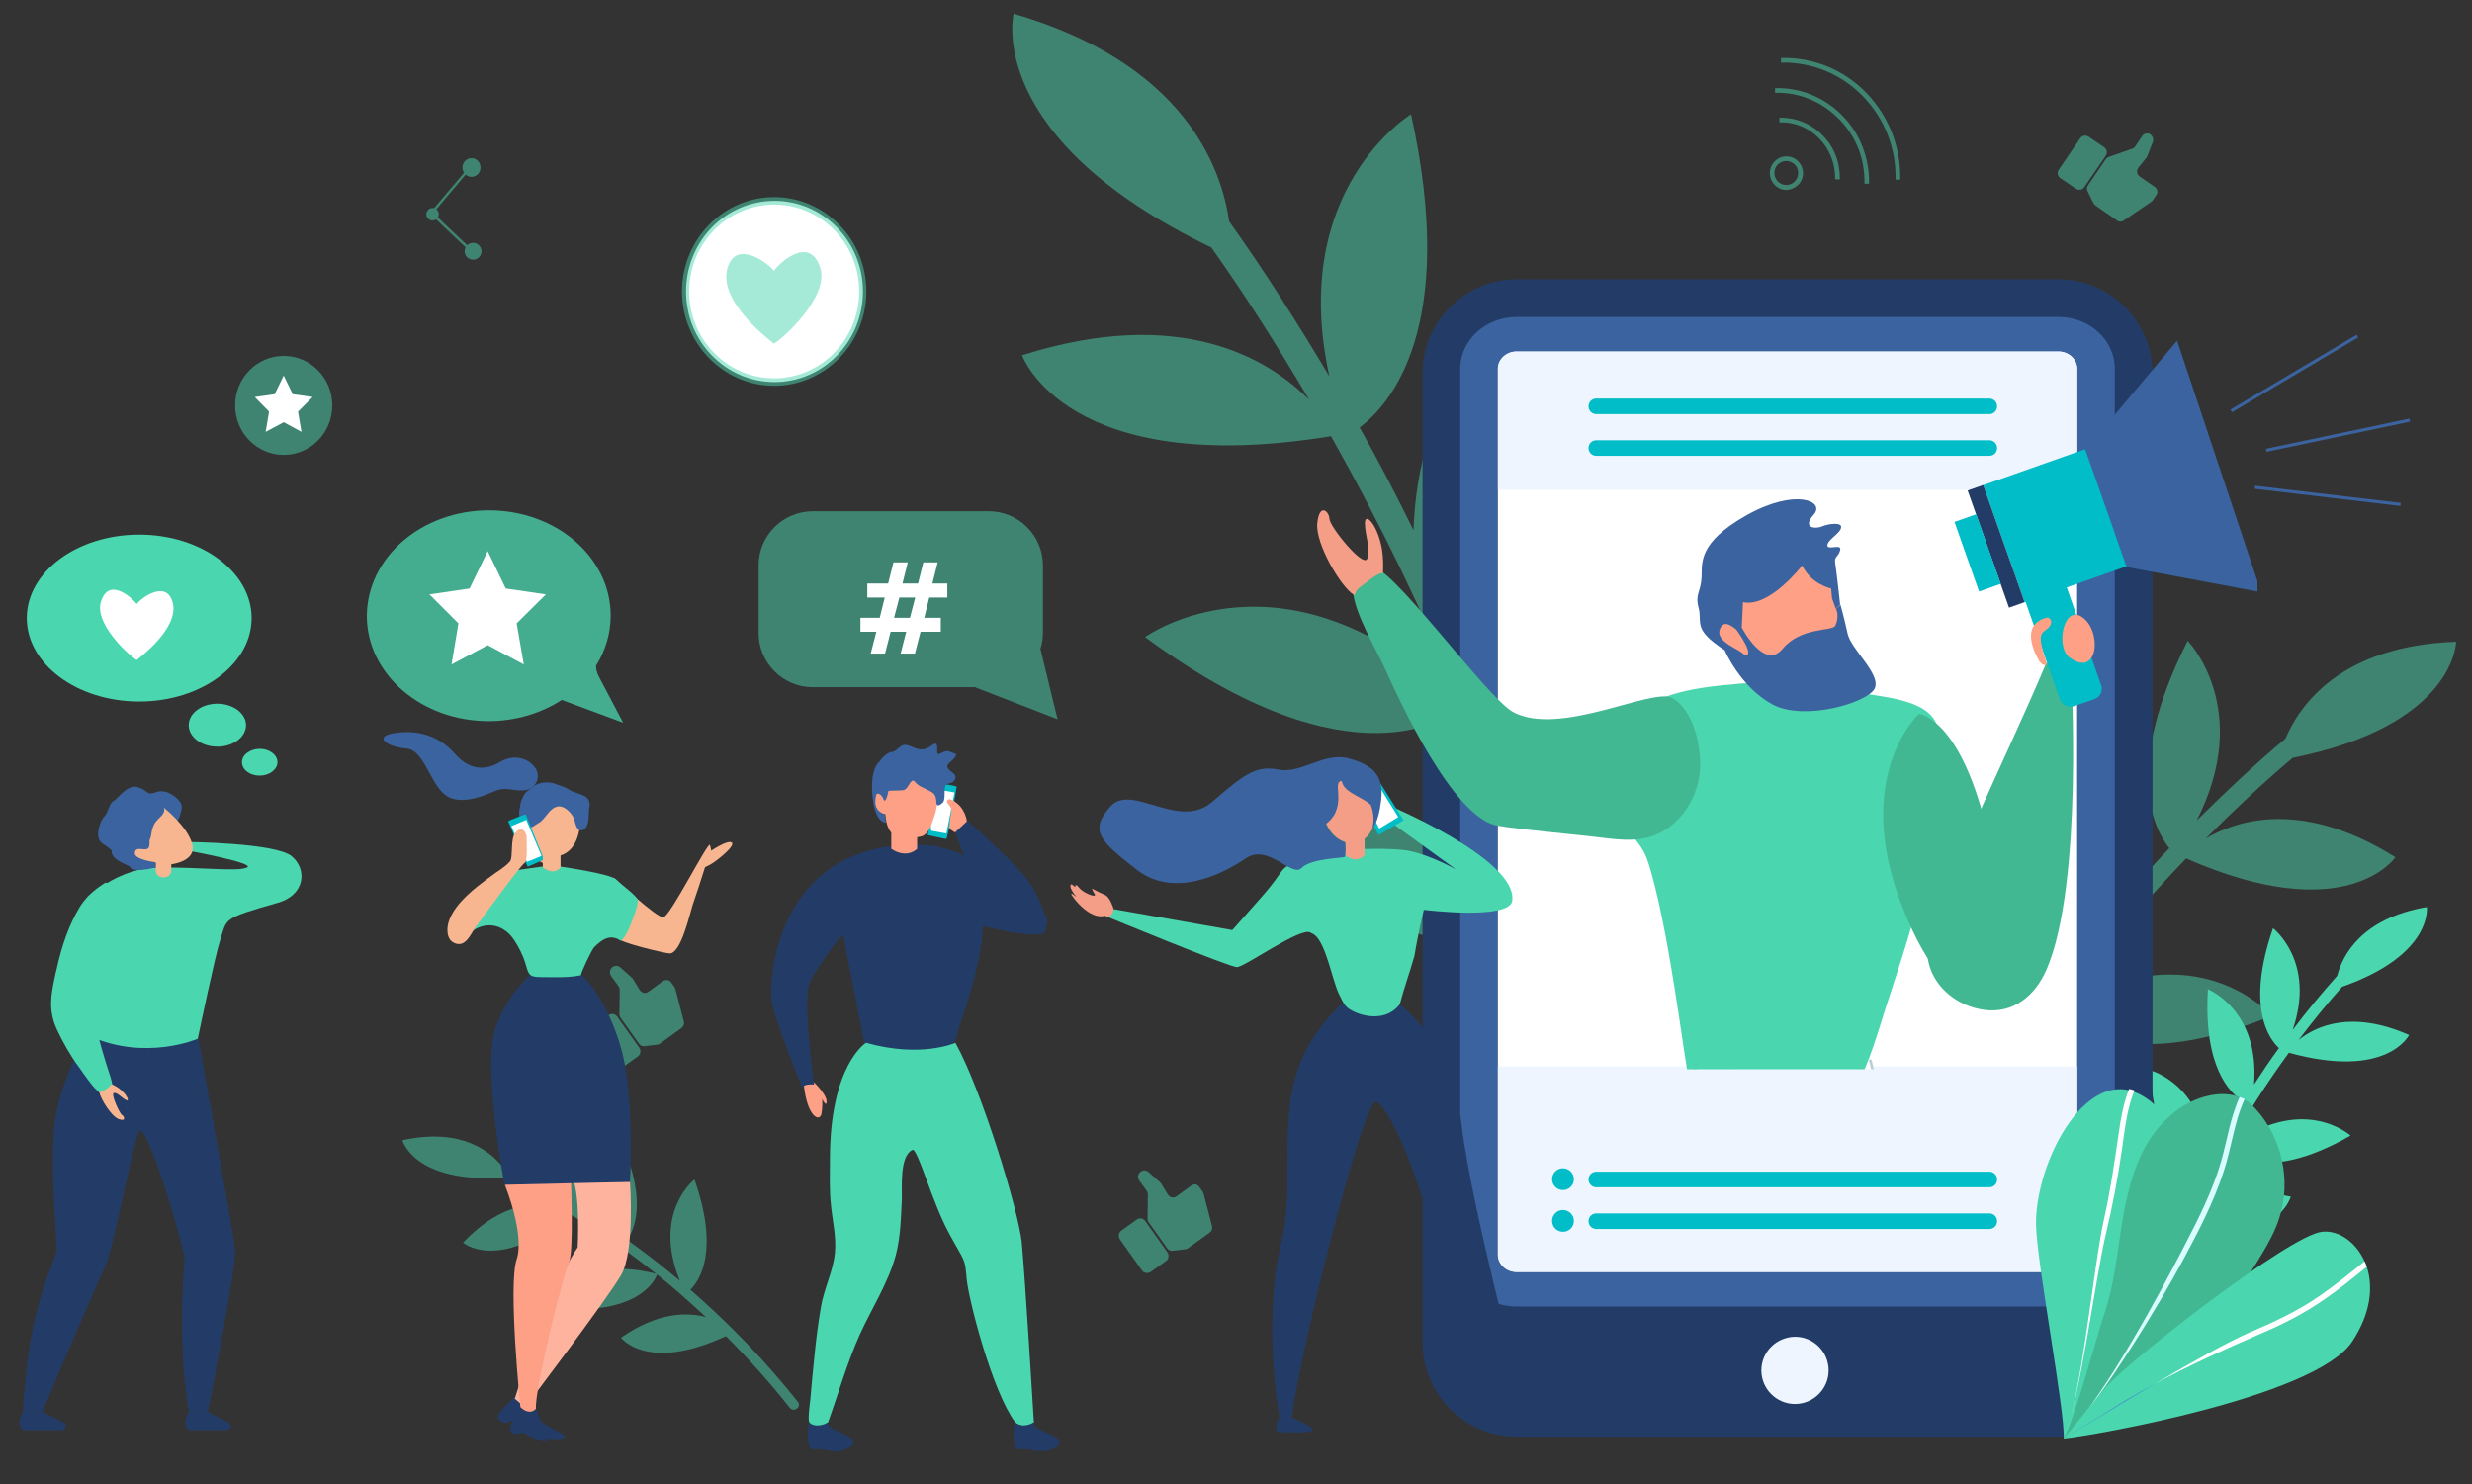 <?xml version="1.0" encoding="UTF-8"?> <!-- Generator: Adobe Illustrator 23.1.0, SVG Export Plug-In . SVG Version: 6.00 Build 0) --> <svg xmlns="http://www.w3.org/2000/svg" xmlns:xlink="http://www.w3.org/1999/xlink" id="Ñëîé_4" x="0px" y="0px" viewBox="0 0 793.8 476.7" style="enable-background:new 0 0 793.8 476.7;" xml:space="preserve"><rect x="0" y="0" width="793.8" height="476.7" fill="#333333" stroke="none"/> <style type="text/css"> .st0{opacity:0.5;fill:#4AD6AE;} .st1{fill:#FFFFFF;} .st2{opacity:0.5;} .st3{fill:#4AD6AE;} .st4{fill:#233C67;} .st5{fill:#3B639F;} .st6{clip-path:url(#SVGID_2_);fill:#EEF5FF;} .st7{fill:#EEF5FF;} .st8{fill:#00BDC7;} .st9{fill-rule:evenodd;clip-rule:evenodd;fill:#00BDC7;} .st10{clip-path:url(#SVGID_4_);} .st11{fill:#222B54;} .st12{fill:#BACEDB;} .st13{fill:#FEA086;} .st14{fill:#41B792;} .st15{fill:#F49E87;} .st16{fill:#D9FDFF;} .st17{fill:#407BDB;} .st18{fill:#FEB39E;} .st19{fill:#F7B690;} .st20{opacity:0.75;} </style> <g> <g> <ellipse class="st0" cx="91.1" cy="130.2" rx="15.6" ry="15.9"></ellipse> <polygon class="st1" points="91.1,120.6 94,126.6 100.4,127.5 95.7,132.2 96.8,138.7 91.1,135.6 85.3,138.7 86.4,132.2 81.8,127.5 88.2,126.6 "></polygon> </g> <g> <g class="st2"> <g> <path class="st3" d="M394.7,71.1c11.4,16,22,32.7,32.2,49.8c-13.3-60.2,26.2-84.2,26.2-84.2c15.2,68.8-6.9,93.4-16.5,100.6 c6.1,10.8,11.8,21.8,17.3,33c2.3-63.6,47.8-76.3,47.8-76.3c-3.6,65.7-27.9,85.6-40.3,91.6c8.7,18.5,16.6,37.4,23.8,56.5 c8.3-67.2,57.3-74.5,57.3-74.5c-12,68.3-40.8,83.3-52.9,86.6c16.2,45.1,28.2,91.6,35.7,138.5c0.9,5.9-8.3,7.2-9.2,1.2 c-4.6-28.9-11-57.8-19.1-86.3c-79.8-6-85-46-85-46c40.7-3.9,64.2,8.7,77.5,21.8c-6-19-12.6-37.8-20.1-56.3 c-3.4,2.9-34.9,26.8-101.7-22.5c0,0,45.1-32.6,101.4,21.5c-12.1-29.6-26.1-58.4-41.7-86c-85.1,13.9-99.2-26-99.2-26 c51.1-16.2,79.3,1.3,92.2,14.3c-9.9-16.8-20.2-33.1-31.4-48.9c-73.4-35.4-63.5-75.1-63.5-75.1C380.1,20.3,392.2,53.6,394.7,71.1 z"></path> </g> </g> <g class="st2"> <g> <path class="st3" d="M733.9,237.2c-9.9,8.3-19.3,17.2-28.5,26.3c18.3-36-2.9-57.7-2.9-57.7c-20.8,41.2-10.9,60.4-5.9,66.6 c-5.6,5.9-11,11.9-16.3,18.1c8.9-40.8-17.9-56.2-17.9-56.2c-8.4,42.2,3.7,58.9,10.6,64.7c-8.5,10.3-16.6,21-24.3,32 c5.7-44-24.2-56.6-24.2-56.6c-3.5,45.3,12.3,59.5,19.4,63.6c-17.6,26-32.9,53.5-45.2,82c-1.6,3.6,4.1,5.9,5.6,2.3 c7.6-17.6,16.4-34.9,26.2-51.7c51.6,9.2,61.5-15.3,61.5-15.3c-25.2-9.1-42.2-4.9-52.7,1.2c6.9-11.1,14.1-22,21.9-32.5 c1.7,2.4,17.8,22.7,68.2,2.3c0,0-23.3-28-67.9-2.8c12.5-16.8,26.1-32.8,40.5-47.8c51.7,22.7,67.2-0.4,67.2-0.4 c-29.8-18.6-50.5-12.1-60.9-6c9-9,18.2-17.7,27.9-25.9c52.3-10.5,52.5-37.3,52.5-37.3C751.5,207.4,738.4,226.6,733.9,237.2z"></path> </g> </g> <g class="st2"> <g> <g> <path class="st3" d="M610.2,57.7l-1.5,0c0.2-10.1-3.5-19.6-10.5-26.8c-7-7.2-16.4-11-26.3-10.8l0-1.5 c10.4-0.2,20.1,3.7,27.4,11.2C606.5,37.3,610.4,47.2,610.2,57.7z"></path> </g> <g> <path class="st3" d="M600.2,59l-1.5,0c0.2-7.9-2.7-15.3-8.2-20.8c-5.5-5.6-12.8-8.6-20.5-8.4l0-1.5c8.1-0.2,15.8,2.9,21.6,8.8 C597.3,42.9,600.3,50.7,600.2,59z"></path> </g> <g> <path class="st3" d="M590.8,57.6l-1.5,0c0.1-4.9-1.7-9.6-5.1-13.1c-3.4-3.5-8-5.4-12.8-5.2l0-1.5c5.3-0.1,10.2,1.9,13.9,5.7 C589,47.2,590.9,52.2,590.8,57.6z"></path> </g> <g> <path class="st3" d="M573.6,61c-1.4,0-2.7-0.5-3.7-1.6c-2.1-2.1-2.1-5.5,0-7.6c2.1-2.1,5.4-2.1,7.5,0c2.1,2.1,2.1,5.5,0,7.6 l0,0C576.3,60.4,574.9,61,573.6,61z M573.6,51.7c-1,0-1.9,0.4-2.7,1.1c-1.5,1.5-1.5,4,0,5.5c1.5,1.5,3.9,1.5,5.4,0l0,0 c1.5-1.5,1.5-4,0-5.5C575.5,52.1,574.6,51.7,573.6,51.7z"></path> </g> </g> </g> <g> <g> <path class="st1" d="M277.1,93.6c0,16.1-12.7,29.1-28.4,29.1c-15.7,0-28.4-13-28.4-29.1c0-16.1,12.7-29.1,28.4-29.1 C264.3,64.5,277.1,77.5,277.1,93.6z"></path> <path class="st0" d="M248.6,123.9c-16.3,0-29.6-13.6-29.6-30.3c0-16.7,13.3-30.3,29.6-30.3c16.3,0,29.6,13.6,29.6,30.3 C278.2,110.3,264.9,123.9,248.6,123.9z M248.6,65.7c-15,0-27.3,12.5-27.3,27.9c0,15.4,12.2,27.9,27.3,27.9 c15,0,27.3-12.5,27.3-27.9C275.9,78.2,263.7,65.7,248.6,65.7z"></path> </g> <path class="st0" d="M263.4,86.1c-3.4-11.1-13.8-1-14.9,0.9c-1.1-1.9-12.1-10.6-14.9-0.9c-3.2,11.1,14.7,23.9,14.8,24.2v0.1 c0,0,0.1,0,0.1-0.1c0.1,0,0.1,0.1,0.1,0.1v-0.1C251.1,109,266.3,95.4,263.4,86.1z"></path> </g> <g class="st2"> <g> <g> <ellipse class="st3" cx="151.4" cy="53.8" rx="2.9" ry="3"></ellipse> </g> <g> <path class="st3" d="M140.9,68.8c0-1.1-0.9-2-2-2c-1.1,0-2,0.9-2,2s0.9,2,2,2C140,70.8,140.9,69.9,140.9,68.8z"></path> </g> <g> <path class="st3" d="M154.6,80.7c0-1.5-1.2-2.7-2.7-2.7c-1.5,0-2.7,1.2-2.7,2.7c0,1.5,1.2,2.7,2.7,2.7 C153.4,83.4,154.6,82.2,154.6,80.7z"></path> </g> <g> <path class="st3" d="M152,81.6c-0.1,0-0.4-0.1-13.7-12.8l-0.3-0.3l12.6-14.9l0.6,0.5l-12.1,14.3c5.1,4.9,12.7,12.1,13.2,12.4 c0,0,0,0-0.1,0L152,81.6z"></path> </g> </g> </g> <g class="st2"> <g> <path class="st3" d="M161.5,374.9c6.2,2.9,12.3,6.2,18.3,9.6c-14.3-16-6.4-30.1-6.4-30.1c16.4,18.3,13.9,29.6,12.2,33.4 c3.7,2.3,7.3,4.6,10.9,7.1c-10.2-19.8,1.5-31.4,1.5-31.4c10.1,20.6,6.1,30.8,3.4,34.7c5.8,4.1,11.4,8.5,16.9,13.1 c-8.9-21.9,4.7-32.5,4.7-32.5c8,22.8,1.8,32.3-1.3,35.4c12.6,11,24.2,23,34.5,36c1.3,1.6-1.3,3.6-2.6,1.9 c-6.3-8-13.2-15.7-20.5-23c-25.3,11.8-33.7,0.5-33.7,0.5c11.7-8.1,21-8.3,27.3-6.6c-5.1-4.7-10.3-9.4-15.7-13.7 c-0.5,1.5-6,14.1-34.8,10.5c0,0,8.2-17.6,34.5-10.7c-8.7-7-17.9-13.3-27.4-19c-23.5,18.8-34.6,9-34.6,9 c12.8-13.6,24.3-13.1,30.5-11.4c-5.9-3.4-11.8-6.6-17.9-9.5c-28.4,1.8-32.1-12-32.1-12C148.4,362,157.7,370,161.5,374.9z"></path> </g> </g> <g> <g> <path class="st3" d="M750.5,313.4c-5,5.6-9.8,11.4-14.3,17.4c7.6-22.1-6.3-32.7-6.3-32.7c-8.7,25.2-1.4,35.4,1.9,38.5 c-2.8,3.8-5.4,7.7-8,11.7c1.9-24-14.8-30.6-14.8-30.6c-1.5,24.8,6.9,33.3,11.3,36c-4.1,6.6-7.9,13.4-11.4,20.3 c-0.2-25.6-18.5-30.3-18.5-30.3c1.6,26.1,11.8,33,16.3,34.7c-8.1,16.3-14.6,33.3-19.5,50.6c-0.6,2.2,2.8,3,3.4,0.8 c3-10.7,6.7-21.3,10.9-31.7c30.4,1,34.1-13.8,34.1-13.8c-15.2-3.1-24.7,0.6-30.3,5c3.1-6.9,6.4-13.7,10-20.3 c1.2,1.2,12,11.5,39.5-4.3c0,0-15.6-14.1-39.3,4c5.8-10.6,12.4-20.9,19.5-30.6c31.6,8.7,38.6-5.7,38.6-5.7 c-18.6-8.2-30-2.8-35.5,1.6c4.5-5.9,9.1-11.6,14-17.1c29.3-10.3,27.2-25.6,27.2-25.6C758.2,294.9,752.2,306.9,750.5,313.4z"></path> </g> </g> <path class="st0" d="M365,391.7l-4.9,3.5c-0.9,0.6-1.1,1.9-0.5,2.8l7.1,10c0.6,0.9,1.9,1.1,2.8,0.5l4.9-3.5 c0.9-0.6,1.1-1.9,0.5-2.8l-7.1-10C367.1,391.2,365.9,391,365,391.7z M382.5,380.8l-4.7,3.4c-0.9,0.7-2.2,0.4-2.8-0.6l-2.1-3.4 c-0.1-0.2-0.2-0.3-0.4-0.5l-3.7-3.3c-0.7-0.6-1.7-0.7-2.5-0.1l0,0c-0.9,0.6-1.1,1.9-0.5,2.8l2.4,3.3c0.2,0.3,0.4,0.8,0.4,1.2 l-0.1,7.8c0,0.4,0.1,0.8,0.4,1.2l5.9,8.3c0.4,0.6,1.1,0.9,1.8,0.8l4.1-0.5c0.3,0,0.7-0.2,0.9-0.4l6.8-4.9c0.7-0.5,1-1.3,0.8-2.1 l-2.7-10.4c-0.1-0.2-0.2-0.5-0.3-0.7l-1.1-1.5C384.6,380.3,383.3,380.1,382.5,380.8z"></path> <path class="st0" d="M675.7,47.3l-5-3.4c-0.9-0.6-2.1-0.4-2.7,0.5l-6.9,10.1c-0.6,0.9-0.4,2.1,0.5,2.7l5,3.4 c0.9,0.6,2.1,0.4,2.7-0.5l6.9-10.1C676.8,49.2,676.6,48,675.7,47.3z M691.9,60l-4.8-3.3c-1-0.7-1.1-2-0.4-2.9l2.5-3.1 c0.1-0.2,0.2-0.3,0.3-0.5l1.8-4.6c0.3-0.9,0-1.8-0.7-2.4l0,0c-0.9-0.6-2.1-0.4-2.7,0.5l-2.3,3.4c-0.2,0.3-0.6,0.6-1,0.7l-7.4,2.6 c-0.4,0.1-0.7,0.4-1,0.7l-5.7,8.4c-0.4,0.6-0.5,1.3-0.1,2l1.8,3.7c0.2,0.3,0.4,0.6,0.7,0.8l6.9,4.8c0.7,0.5,1.6,0.5,2.2,0l8.8-6 c0.2-0.1,0.4-0.3,0.5-0.5l1-1.5C693.1,61.9,692.8,60.6,691.9,60z"></path> <path class="st0" d="M195.4,326l-4.9,3.5c-0.9,0.6-1.1,1.9-0.5,2.8l7.1,10c0.6,0.9,1.9,1.1,2.8,0.5l4.9-3.5 c0.9-0.6,1.1-1.9,0.5-2.8l-7.1-10C197.6,325.6,196.3,325.4,195.4,326z M212.9,315.1l-4.7,3.4c-0.9,0.7-2.2,0.4-2.8-0.6l-2.1-3.4 c-0.1-0.2-0.2-0.3-0.4-0.5l-3.7-3.3c-0.7-0.6-1.7-0.7-2.5-0.1l0,0c-0.9,0.6-1.1,1.9-0.5,2.8l2.4,3.3c0.2,0.3,0.4,0.8,0.4,1.2 l-0.1,7.8c0,0.4,0.1,0.8,0.4,1.2l5.9,8.3c0.4,0.6,1.1,0.9,1.8,0.8l4.1-0.5c0.3,0,0.7-0.2,0.9-0.4l6.8-4.9c0.7-0.5,1-1.3,0.8-2.1 l-2.7-10.4c-0.1-0.2-0.2-0.5-0.3-0.7l-1.1-1.5C215,314.7,213.8,314.5,212.9,315.1z"></path> <g> <g> <g> <g> <g> <path class="st4" d="M691.2,431.2c0,16.6-13.6,30.2-30.2,30.2H487c-16.6,0-30.2-13.6-30.2-30.2V119.9 c0-16.6,13.6-30.2,30.2-30.2h174c16.6,0,30.2,13.6,30.2,30.2V431.2z"></path> <path class="st5" d="M487,419.6c-10,0-18.1-7.4-18.1-16.6V118.4c0-9.1,8.1-16.6,18.1-16.6h174c10,0,18.1,7.4,18.1,16.6V403 c0,9.1-8.1,16.6-18.1,16.6H487z"></path> <g> <defs> <path id="SVGID_1_" d="M487,408.5c-3.3,0-6-2.5-6-5.5V118.4c0-3,2.7-5.5,6-5.5h174c3.3,0,6,2.5,6,5.5V403 c0,3-2.7,5.5-6,5.5H487z"></path> </defs> <use xlink:href="#SVGID_1_" style="overflow:visible;fill:#FFFFFF;"></use> <clipPath id="SVGID_2_"> <use xlink:href="#SVGID_1_" style="overflow:visible;"></use> </clipPath> <rect x="459" y="342.5" class="st6" width="220.2" height="99"></rect> <rect x="459" y="108.8" class="st6" width="220.2" height="48.5"></rect> </g> <path class="st7" d="M565.6,440.1c0,5.9,4.8,10.8,10.8,10.8c5.9,0,10.8-4.8,10.8-10.8c0-5.9-4.8-10.8-10.8-10.8 C570.4,429.4,565.6,434.2,565.6,440.1z"></path> </g> </g> </g> <path class="st8" d="M638.8,376.3H512.6c-1.4,0-2.5,1.1-2.5,2.5c0,1.4,1.1,2.5,2.5,2.5h126.2c1.4,0,2.5-1.1,2.5-2.5 C641.3,377.4,640.2,376.3,638.8,376.3z"></path> <path class="st9" d="M501.9,375.2c-2,0-3.5,1.6-3.5,3.5c0,2,1.6,3.5,3.5,3.5c2,0,3.5-1.6,3.5-3.5 C505.4,376.8,503.8,375.2,501.9,375.2z"></path> <path class="st9" d="M501.9,388.6c-2,0-3.5,1.6-3.5,3.5c0,2,1.6,3.5,3.5,3.5c2,0,3.5-1.6,3.5-3.5 C505.4,390.2,503.8,388.6,501.9,388.6z"></path> <path class="st8" d="M638.8,389.7H512.6c-1.4,0-2.5,1.1-2.5,2.5c0,1.4,1.1,2.5,2.5,2.5h126.2c1.4,0,2.5-1.1,2.5-2.5 C641.3,390.8,640.2,389.7,638.8,389.7z"></path> <path class="st8" d="M638.8,128H512.6c-1.4,0-2.5,1.1-2.5,2.5c0,1.4,1.1,2.5,2.5,2.5h126.2c1.4,0,2.5-1.1,2.5-2.5 C641.3,129.1,640.2,128,638.8,128z"></path> <path class="st8" d="M638.8,141.4H512.6c-1.4,0-2.5,1.1-2.5,2.5c0,1.4,1.1,2.5,2.5,2.5h126.2c1.4,0,2.5-1.1,2.5-2.5 C641.3,142.5,640.2,141.4,638.8,141.4z"></path> </g> <g> <defs> <rect id="SVGID_3_" x="414.4" y="88.4" width="310.5" height="255"></rect> </defs> <clipPath id="SVGID_4_"> <use xlink:href="#SVGID_3_" style="overflow:visible;"></use> </clipPath> <g class="st10"> <g> <g> <path class="st11" d="M547.6,569.6c-3.2-2.9-4.7-5.1-4.7-5.1c-2.5-0.8-15.3,0.9-16.7,2.1c-1.4,1.2,2.2,6.2,2.2,6.2 s4-2.5,2.6,2.3c-1.4,4.9,10.8,27.1,13.2,30.7c2.4,3.6-2.4-13.5-2.5-21.9C541.6,575.4,547.6,569.6,547.6,569.6z"></path> </g> </g> <g> <g> <g> <path class="st1" d="M655,480.1c7.8-23.3-32.6-101.2-32.6-101.2s-53-89.9-65-54.2c-12,35.7,40.1,126.9,45.2,133.7 c5.1,6.8,3.4,13,3.4,13c-29.8,19.1-56.2,87.1-56.2,87.1c6.1,6,7.6,7.7,7.6,7.7C571.1,545.3,647.2,503.4,655,480.1z"></path> <path class="st12" d="M557.4,567l-0.5-0.5c0,0-1.6-1.7-7.6-7.6l-0.3-0.3l0.1-0.3c0.3-0.7,26.7-68.1,56.3-87.2 c0.2-1.1,1-6.5-3.4-12.4c-4.1-5.4-57.5-98.1-45.3-134.2c1.8-5.5,4.8-8.4,8.7-8.7c19.1-1.5,55.7,60.2,57.3,62.8 c1.7,3.2,40.4,78.4,32.7,101.6l0,0c-4.4,13.2-30,32-54.7,50.1c-19,13.9-37,27.1-43,36.2L557.4,567z M584.5,328.2 c-7-7-13.7-11.8-18.9-11.4c-3.5,0.3-6.1,3-7.8,8c-12,35.8,41.1,127.8,45.2,133.2c5.2,6.9,3.6,13.2,3.5,13.5l-0.1,0.2 l-0.2,0.1c-28.3,18.1-53.8,81.3-55.9,86.5c4.2,4.1,6.1,6.1,6.9,6.9c6.4-9.2,24.1-22.2,42.8-35.9c24.6-18,50-36.6,54.3-49.6 l0,0c7.6-22.8-32.2-100-32.6-100.8C621.6,378.7,602.3,346.1,584.5,328.2z"></path> </g> </g> </g> <g> <g> <g> <path class="st1" d="M548.1,339.7c-29.5,31.8-5.1,89,0.3,99.7c8.4,16.5,3.6,32,3.6,32c-21.8,63,5.4,117.5,5.4,117.5 c3.5,5,6.8,2,6.8,2c3.3-34.7,26.8-108.7,39-154.1c11.2-41.4-0.9-89.1-2.6-96.6L548.1,339.7z"></path> <path class="st12" d="M600.1,340.3c1.7,6.7,13.5,55.9,2.6,96.4c-3.1,11.5-6.9,24.8-11,38.9c-12,41.7-25.5,89-28.1,115 c-0.3,0.2-1.2,0.8-2.3,0.6c-1.2-0.1-2.5-1-3.6-2.6c-0.3-0.5-26.9-55.1-5.4-117.1c0-0.2,4.8-15.9-3.6-32.4 c-5.4-10.6-28.6-69.7-0.7-99.5l-1.3-0.1c-27.6,35.7-4.4,89.4,1.1,100.1c8.2,16.1,3.6,31.5,3.5,31.6 c-21.7,62.5,5.2,117.4,5.5,118c0.4,0.5,0.8,1,1.2,1.4c1,1,2.1,1.6,3.2,1.7c1.9,0.2,3.2-1,3.2-1l0.1-0.1l0-0.2 c2.5-25.9,16.1-73.3,28.1-115.1c4-14.1,7.9-27.4,11-38.9c11-40.8-0.7-88.6-2.6-96.7H600.1z"></path> </g> </g> </g> <g> <g> <path class="st11" d="M573.3,599.3c-7.6-3.8-10-12-10-12c-4.2,1.5-6.8,1.9-6.8,1.9c-2,1.9-6.7,14.4-6.2,16.2 c0.4,1.8,6.6,0.8,6.6,0.8s-0.3-4.9,3.4-1.3c3.7,3.5,29.6,2.8,33.9,2.2C598.6,606.6,581,603.1,573.3,599.3z"></path> </g> </g> <g> <g> <g> <path class="st3" d="M595.5,222.2c-11.3-2.2-22.8-3.4-34.3-2.8c-1.3,0.1-2.6,0.1-3.9,0.3c-10.9,0.9-25.6,2.6-33.4,10.8 c-6,6.3-9.5,15.6-8.4,24.3c1.2,8.8,10.6,12.9,13.5,21.4c6.8,20.2,12.1,66.4,13.2,69.4c0,0,30.5,23.6,54.7,0.9 c2.4-2.2,7.1-18,8.2-21.5c1.9-5.9,3.8-11.7,5.7-17.6c3.8-12.1,7.2-24.4,9.4-37c1.8-10.3,5.6-27.6,1.7-37.7 C618.8,224.3,603.4,223.8,595.5,222.2z"></path> </g> </g> </g> <g> <g> <path class="st13" d="M583.6,178.2c-2.6-3.8-32.9,13.9-35.1,20.2c-2.2,6.3,11.6,15.8,13.8,16.4c2.3,0.6,23.7-3.8,27.2-9.6 c3.5-5.8-1.2-19.8-1.2-19.8S586.2,182,583.6,178.2z"></path> </g> </g> <g> <g> <g> <path class="st5" d="M585,169.1c-1.9,0.8-6.5,0.6-2.6-3.8c3.9-4.4-6-8.6-21.6,0.2c-15.6,8.8-14.2,15.3-14.4,19.9 c-0.2,4.6-2.1,5.4-1,9.6c1.2,4.2-1.3,6.4,4.9,11.3c6.2,4.9,10.7,6.1,9.9,4.2s-9.9-4.2-7.8-8.7c2.1-4.5,6.7,3.6,6.9-0.1 c0.2-3.7,0.4-8.3,0.4-8.3c8.6,1.8,19-11.8,19-11.8c2.9,6.1,9.3,7.4,9.3,7.4l0.3,3.2l1.2,3.3l1.4-1.3c0,0-1.2-11.1-1.6-13.4 c-0.3-2.3,1-1.8,1.6-4.1c0.6-2.3-4.2,0.2-4.1-1.6c0.1-1.8,4.3-3.9,4.4-5.7C591.6,167.6,586.9,168.2,585,169.1z"></path> </g> </g> </g> <g> <g> <g> <path class="st5" d="M593.3,203.5c-1.1-5.1-2.3-9.3-2.3-9.3l-1.4,1.3l0.4,1.4c0,0,0.3,2.3-0.7,4.1c-1,1.8-11.1,0.3-16.9,7.4 c-5.9,7-13-6.7-13-6.7l-2,0.3c0,0,6.5,8.7,2.9,8.5c-3.7-0.2-6.5-1.7-6.5-1.7s5,11.8,15.3,17.4c10.3,5.6,30.8-0.6,32.9-5.1 C604.1,216.5,594.4,208.6,593.3,203.5z"></path> </g> </g> </g> <path class="st14" d="M616.2,229.3c0,0-21.8,19.9-5.3,62c16.5,42.1,35.4,30,35.4,30s1.6-6-6.9-48.3 C631,230.6,616.2,229.3,616.2,229.3z"></path> <g> <g> <g> <path class="st14" d="M657.1,212.8c0,0,0,0.1,0,0.1c-7.7,18.3-16.3,36.1-24.2,54.3c-4.6,10.6-9.2,21.3-13,32.2 c-4.2,12.3,5.2,23.2,17.1,24.9c9.5,1.4,16.6-4.6,20.2-13c12-27.8,7.8-96.8,7.8-96.8C661.1,215.6,657.1,212.8,657.1,212.8z"></path> </g> </g> </g> <path class="st14" d="M481,265.2c0.9,0.1,1.7,0.2,2.6,0.4c9.1,1.2,18.2,2,27.2,3c7.3,0.8,14.9,2.4,21.8-0.9 c7.7-3.7,12.7-12,13.3-20.5c0.5-7.2-2.1-19.5-9.1-23.1c-6.4-3.2-36,12.6-50.9,4.6c-8.5-4.5-41.1-50.1-46-46.5 c-2.7,2-5.6,4.9-5.4,7.8c0.4,6.9,7.6,18.9,10.3,24.9C448.9,224,466.6,263,481,265.2z"></path> <path class="st15" d="M436.8,188.5c1.6-1.1,3-2.3,4.6-3.4c0.9-0.6,1.8-1,2.7-1.1c0.1-2.2,0.1-4.8-0.3-7.4 c-1.2-7.6-5.4-12.4-5.5-8.7c-0.1,3.7,2.1,8.9,0.7,11.6c-1.4,2.8-12.1-10.5-12.1-12.9c-0.1-2.4-3.2-5.2-3.9,1.4 c-0.7,6.5,7.6,20.6,11.7,23c0.1,0.1,0.2,0.1,0.3,0.1C435.3,190,435.9,189.1,436.8,188.5z"></path> <path class="st8" d="M666,226.8l6.6-2.3c1.8-0.6,2.8-2.7,2.1-4.5l-12.5-35.5c-0.6-1.8-2.7-2.8-4.5-2.1l-6.6,2.3 c-1.8,0.6-2.8,2.7-2.1,4.5l12.5,35.5C662.2,226.5,664.2,227.4,666,226.8z"></path> <g> <g> <path class="st13" d="M668.3,198c-5.7-3.5-8.3,9.8-3.7,13.2C674,218,675.1,202.1,668.3,198z"></path> </g> </g> <g> <g> <path class="st13" d="M655.9,208.7c-0.3-1.6-1.2-4.3,0.1-5.6c0.7-0.7,1.7-1.2,2.3-2.1c0.6-0.9,0.5-2.3-0.6-2.6 c-0.3-0.1-0.7,0-1,0.1c-6.5,2.1-4.8,8.4-2.2,13.2c0.3,0.6,0.7,1.2,1.3,1.6c0.4,0.3,0.9,0.4,1.4,0.2 C657.2,212.1,656.2,210.3,655.9,208.7z"></path> </g> </g> <polygon class="st5" points="682.9,182.1 726.1,190.2 699.1,109.4 669.6,144.5 "></polygon> <rect x="642.5" y="149.1" transform="matrix(-0.943 0.333 -0.333 -0.943 1338.382 108.535)" class="st8" width="34.7" height="39.9"></rect> <rect x="638.4" y="155.8" transform="matrix(-0.943 0.333 -0.333 -0.943 1304.024 127.723)" class="st4" width="5.3" height="39.9"></rect> <rect x="631.4" y="166" transform="matrix(-0.943 0.333 -0.333 -0.943 1293.174 133.79)" class="st8" width="7.4" height="23.7"></rect> </g> </g> </g> <g> <path class="st3" d="M685.7,350.8c2,0.8,4.1,2.1,6.2,4c15.8,14.7-3.6,71.2-14.8,90L662.7,462c0.4-9-8.7-56.6-8.9-68.6 c-0.3-18.4,13.8-47.4,30.2-43.2C684.5,350.4,685.1,350.6,685.7,350.8z"></path> <path class="st14" d="M720.3,352.8c0.1,0.1,0.3,0.1,0.4,0.2c1.3,0.8,2.5,1.9,3.6,3.1c8.4,9.2,11.5,22.9,7.7,34.8 c-1.3,4.2-3.4,8.1-5.7,11.9c-11,18.6-26,34.9-43.7,47.5l-20,11.8c3.4-5.4,11.1-34.3,13.2-40.3c3-8.9,4-18.3,5.4-27.6 c1.5-9.3,3.5-18.7,8.2-26.8c4.8-8.1,12.7-14.8,22.1-15.9c2.5-0.3,5.2-0.1,7.6,0.8C719.6,352.4,720,352.6,720.3,352.8z"></path> <path class="st16" d="M663.8,460.9c-0.4,0.4-0.7,0.8-1.1,1.1C663,461.7,663.4,461.3,663.8,460.9z"></path> <path class="st16" d="M663.8,460.9c0.1-0.1,0.2-0.2,0.3-0.4C664,460.6,663.9,460.8,663.8,460.9z"></path> <path class="st16" d="M701.4,400.2c4.5-8.7,9.1-17.7,11.8-27.1c2-7,3-14.3,6-20.8c0.4,0.2,0.8,0.3,1.2,0.5 c0.1,0.1,0.3,0.1,0.4,0.2c-3.4,7.3-4.2,15.7-6.8,23.4c-3.2,9.8-8.1,19.2-13,28.3c-7.1,13.4-25.4,43.6-36.9,55.8 C676.3,447.4,693.9,414.8,701.4,400.2z"></path> <path class="st1" d="M676.3,396c-3.3,13.5-8.3,53.2-13.6,66c5.8-13.8,9.6-55.7,12.9-70.3c2-8.8,3.3-17.8,4.6-26.7 c0.7-5.2,1.6-10.5,3.5-15.3c0.5,0.1,1.1,0.3,1.7,0.5c-2.4,5.9-3.1,12.5-4,18.9C680.1,378.2,678.4,387.2,676.3,396z"></path> <path class="st3" d="M759.3,405.1c0.2,0.5,0.5,1.1,0.7,1.7c2.1,6.4,1.4,14.9-4.7,24.1c-11.8,17.7-83.3,30.2-92.6,31.1l13.6-16.6 c8.5-9.3,58.8-48.6,69.3-49.8C750.9,395,756.5,398.8,759.3,405.1z"></path> <path class="st1" d="M745,416.1c4.9-3.4,9.6-7.2,14.3-11c0.2,0.5,0.5,1.1,0.7,1.7c-4.3,3.6-8.7,7.1-13.3,10.3 c-6.7,4.7-13.8,8.3-21.4,11.5c-11.3,4.9-22.5,10-33.3,15.8c11.4-6.7,23-13.2,30-16.3C730,424.7,737.8,421.1,745,416.1z"></path> <path class="st17" d="M662.7,462l19.6-12.1c3.2-1.9,6.4-3.7,9.7-5.5C680.5,451.1,669.2,458.1,662.7,462z"></path> </g> <g> <path class="st0" d="M339.6,231l-5.5-22.6c0.5-1.6,0.8-3.4,0.8-5.1v-21.7c0-9.6-7.8-17.4-17.4-17.4h-56.5 c-9.6,0-17.4,7.8-17.4,17.4v21.7c0,9.6,7.8,17.4,17.4,17.4h52.3v0.1L339.6,231z"></path> <path class="st4" d="M289.8,272.5l9.4,1.5c0,0,31.4,12.1,36,19.2c4.7,7.1-7.6,6.9-12.3,5.8c-4.7-1.1-20.7-3.7-23.9-8.6 C295.9,285.6,289.8,272.5,289.8,272.5z"></path> <path class="st8" d="M302.2,251.7c0,0,5,0.6,5,1c0,0.3-2.9,16.6-3.3,16.7c-0.3,0.1-6-1.2-6-1.2l2.7-18.2L302.2,251.7z"></path> <polygon class="st1" points="300.5,254.7 301.8,252.5 301.3,253.6 306.5,254.5 303.9,267.7 299,266.8 298.7,262.8 "></polygon> <g> <path class="st13" d="M264,352.4c0,0.1,0,0.2,0,0.3C264,352.2,264,352,264,352.4z"></path> <path class="st13" d="M261.5,347.7c-2.9-2.1-3.4,0.6-3.4,0.6c1.1,10.6,5.2,12.2,5.7,9.3c0.3-1.8,0.3-3.9,0.2-4.9 c0-0.1,0-0.2,0-0.3c0-0.4,0-0.2,0,0.3c0.2,1.1,1.2,1.9,1.2,1.9C266.6,352.6,261.5,347.7,261.5,347.7z"></path> </g> <g> <g> <path class="st4" d="M315.6,292.8c-0.1-2.8-0.4-5.6-1-8.5c-0.5-2.6-1.3-5.2-2.9-7.4c-2.5-3.4-7-3.9-10.8-5.1 c-10.3-1.3-20.7-0.2-30.4,4.7c-21.9,11.8-23.5,39-22.7,44.9s9.9,28.1,9.9,28.1s-0.1-1.5,3.7-1.2c0,0-4-28.1-1.2-33.3 c2.8-5.2,10.5-15.9,10.7-14.3c0.2,1.6,6.6,34.2,6.6,34.2s15.2,9.2,28.7,0c0.9-0.6,1.6-4.4,1.9-5.4c0.8-2.2,1.5-4.4,2.2-6.6 C313.5,312.8,316,303,315.6,292.8z"></path> </g> </g> <g> <path class="st13" d="M299.2,248.6c-1.9-2.8-5.4-2.9-8.4-2.5c-3.7,0.5-6.6,3.2-7.1,7c0,0-1.5-1.7-2.6,2.5 c-1.1,4.2,1.9,5.9,3.2,5.9c0,0,0.1,3.9,1.9,5.9v5.2c5.1,3.4,8.3,0,8.3,0v-3.7c0.5-0.1,0.9-0.2,1.4-0.3c2.4-0.7,3.4-4.3,4.1-6.4 c0.1-0.3,0.2-0.6,0.3-0.9c0.8-2.8,0.9-5.7,0.5-8.5C300.4,251.2,300,249.8,299.2,248.6z"></path> </g> <g> <g> <path class="st3" d="M306.8,334.9c0,0-10.9,5-28.7,0c0,0-11.6,7-11.6,37.5c0,4.7-0.2,9.6,0.3,14.4c0.5,5.2,1.8,10.4,1.3,15.6 c-0.6,6-3.5,11.4-4.5,17.4c-0.9,5.3-1.6,10.7-2.1,16c-0.5,4.6-0.9,9.2-1.3,13.7c-0.1,0.8-0.9,6.7-0.3,7.3c0,0,2.2,3.2,6,0 c3.2-8.9,6.3-19.6,10.2-28.2c3.8-8.4,9-16.3,11.5-25.3c1.6-6,1.7-12.1,2-18.3c0.1-3.7-0.8-13.7,3.4-15.7 c1.6-0.8,6.2,16.5,11.6,26.5c5.4,10,5.2,8,5.8,14.8c0.6,6.8,8.2,36.2,15.6,46.2c0,0,3,2.6,6,0c0,0-2.9-47.7-3.9-57.9 C327,388.8,315.4,350.4,306.8,334.9z"></path> </g> </g> <g> <path class="st4" d="M331.8,456.9c0,0-3.2,2-6,0c0,0-0.7,4.3,0,7c0.7,2.7,1.9,0.8,6,1.9c4.1,1.1,9.2-1.1,8.3-3.1 C339.2,460.6,332,459.4,331.8,456.9z"></path> </g> <g> <path class="st4" d="M265.7,456.9c0,0-3.2,2-6,0c0,0-0.7,4.3,0,7c0.7,2.7,1.9,0.8,6,1.9c4.1,1.1,9.2-1.1,8.3-3.1 C273.1,460.6,265.9,459.4,265.7,456.9z"></path> </g> <g> <path class="st5" d="M306.5,243.4c1.2-1.5,0.2-1.2-1.5-2c-1.7-0.8-3.3,1.3-3.9,0.6c-0.6-0.7,0.8-4.6-1.9-2.6 c-2.7,2-4.1,1.4-7.2,0.1c-3.1-1.2-3.5,1.8-5.6,2c-1.1,0.1-2.7,1.2-3.9,3c-2.4,2-3.1,7.5-2,13.6c1.2,6.5,4,6.1,4,6.1 c-0.2-0.8-0.4-2.7-0.4-2.7c-4.6-1.3-2.6-6.6-2.6-6.6s0,0,0,0c0.1,0,0.3,0.1,0.5,0c0.5,0.1,1.2,0.5,1.7,1.8 c0.6,1.5,1.3-1.2,1.6-2.7c1.9-0.2,3.9,0,5-0.3c1.5-0.4,2.2-4.1,3.4-2.7c1.2,1.4,2,1.6,4,2.6c2,1,2.9,1.3,3,4.3 c0.1,1.7,1.9,0,1.9,0c1.1-0.8,0.5-3.8,0.9-5.3c0.4-1.5,2.2-0.5,3.1-2.2c0.9-1.7-1-2.2-2.1-3.5 C303.4,245.4,305.4,244.9,306.5,243.4z"></path> </g> <path class="st13" d="M304.4,256.9c0.9-0.9,3.4,1.5,3.9,2c1.9,2.2,4,7.7-0.4,8.7c-0.8,0.2-2.8-1.1-3-1.6 c-0.3-0.5,0.5-4.5,0.6-5.6c0.1-1-0.9-2-1.4-2.7C304,257.3,304.2,257,304.4,256.9z"></path> <path class="st4" d="M331,284c3.9,6.1,6.7,15.2,3.5,15.9c-2.3,0.5-7.5,0-11.6-0.9c-8.3-7.6-16.1-31.8-16.1-31.8l3.9-3.6 C310.7,263.7,327.1,277.9,331,284z"></path> <g> <path class="st1" d="M304.4,191.9h-6l-1.6,6.5h5.3v4.5h-6.5l-1.8,7h-4.6l1.8-7h-5l-1.8,7h-4.6l1.8-7h-5.1v-4.5h6.2l1.6-6.5h-5.6 v-4.5h6.7l1.7-6.8h4.6l-1.7,6.8h5l1.7-6.8h4.6l-1.7,6.8h4.8V191.9z M293.9,191.9h-5.1l-1.7,6.5h5.1L293.9,191.9z"></path> </g> </g> <g> <g> <g> <g> <path class="st4" d="M175.3,462.9c-2.3,0.3-7-2.8-7.7-2.9c-0.7-0.1-2.4-1.9-2.2-2.7c0.2-0.8-1.6-1.4-2-0.6 c-0.4,0.8-4.9-0.2-3.2-2.7c1.7-2.5,5.2-5.3,5.2-5.3c1.7,2.8,4.4,2.3,4.4,2.3s-0.3,2,0.3,4.4 C170.7,457.7,177.6,462.6,175.3,462.9z"></path> </g> <g> <path class="st18" d="M202.3,379.5c0,0,1.6,22.1-2.8,29.9c-4.4,7.7-30.9,42.6-30.9,42.6l-3.3-2.8c0,0,10.4-34,20.2-48.6 c0,0,1-19.2-2.2-23.1C183.3,377.6,189.2,377.1,202.3,379.5z"></path> </g> <g> <path class="st4" d="M172.9,461.6c-0.7,0.1-2.9-1.1-3-1.9c-0.1-0.8-1.9-0.8-2.1,0.1c-0.1,0.9-4.7,1.4-3.9-1.5 c0.9-2.9,3.3-6.7,3.3-6.7c2.5,2.1,4.9,0.7,4.9,0.7s0.4,2,1.6,4c1.2,2,9.4,4.5,7.3,5.5C179,462.9,173.6,461.5,172.9,461.6z"></path> </g> <g> <path class="st13" d="M172.5,275.9l-0.2-6.9l5.6,0.1l0.4,6.9C178.3,276,175.8,279.2,172.5,275.9z"></path> </g> <g> <path class="st13" d="M183.3,377.6c0,0,1,24.8-0.6,27.8c-1.6,3-11.1,41-10.6,47c0,0-1.8,2.5-5-0.5c0,0-4-39.2-1.2-47.4 c2.7-8.2-3.8-24-3.8-24S175.1,377.2,183.3,377.6z"></path> </g> <g> <g> <path class="st4" d="M159.2,329.9c3.9-10.9,10.2-15.7,11.2-17.1l16.2,0.2c5.3,4.3,12.2,17.5,14.2,29.8 c2.7,16.7,1.5,36.8,1.5,36.8s-16.1,0.3-40.3,0.9C162,380.5,154.7,342.1,159.2,329.9z"></path> </g> </g> <path class="st19" d="M178.3,256.8l-9.3,8.5c0,0,0.6,10.7,9.3,9.8c8.8-1,8.7-13.1,7.2-16.1 C184.1,255.9,178.3,256.8,178.3,256.8z"></path> <path class="st5" d="M187.9,255.8c-1.8-1.1-3.9-1.2-5.6-2.5c-0.2-0.1-0.5-0.2-0.8-0.4c-0.3-0.1-0.5-0.2-0.8-0.3 c-0.3-0.1-0.5-0.2-0.8-0.3c-0.2-0.1-0.4-0.1-0.6-0.2s-0.4-0.1-0.6-0.2c-2.6-1.1-5.6-0.8-7.8,0.9c-0.3,0.2-0.5,0.4-0.7,0.6 c-0.3,0.2-0.5,0.4-0.8,0.6c-0.6,0.5-1.1,1.1-1.4,1.8c-0.1,0.2-0.2,0.5-0.3,0.7c-0.3,0.5-0.4,1.1-0.6,1.7 c-0.1,0.3-0.1,0.6-0.1,0.9c-0.7,2.3-0.1,5.8,1.7,6.6c0.2,0.1,0.5,0.2,0.7,0.2c0.7,0,1.2-0.2,1.7-0.4c0.7-0.4,1.3-0.9,2-1.3 c0.3-0.1,0.5-0.3,0.7-0.5c1.6-1.4,2.7-3.9,4.9-4.6c2.2-0.7,4.5,1.6,5.5,3.5c0.5,0.9,0.7,4.7,2.8,4c2.5-0.8,1.9-5.1,2.2-7.1 C189.6,258.1,189.3,256.7,187.9,255.8z"></path> <path class="st8" d="M163.2,263.8c0.1,0.3,6,14.5,6.3,14.5c0.3,0,5.2-2.3,5.2-2.3l-5.9-14.5 C168.8,261.5,163.1,263.5,163.2,263.8z"></path> <polygon class="st1" points="164.2,265.3 169.2,276.8 173.9,274.9 169,263.3 "></polygon> <path class="st5" d="M160.8,244.6c-3.6,2.2-9.2,3.9-14.9-2.7c-5.8-6.5-13.3-7.5-19.6-6.4c-6.3,1.1-2.3,4.3,4.2,4.9 c6.5,0.5,7.8,14.1,14.8,16.1c3,0.9,6.3,0.2,9.2-0.7c1.9-0.6,3.6-1.5,5.4-2.1c2.8-0.9,5.7,0.5,8.6,0.1c0.8-0.1,1.6-0.4,2.2-0.8 c1.9-1.3,2.7-3.9,1.3-6.2C169.5,243,164.4,242.4,160.8,244.6z"></path> <path class="st19" d="M228.4,273.2c0,0,0,0-0.4-1.8c-0.4-1.8-12.8,23-15,23.2c-2.2,0.2-15.9-12.7-15.9-12.7l1.5,19.5 c0.1,1.2,14.9,4.8,16.5,4.8c3.6-0.1,6.4-12.7,7.3-15.5c1.4-4,2.7-8.1,4-12.2c0,0,0,0,1.6-0.8c1.6-0.8,8.3-6,7-7.1 C233.7,269.6,228.4,273.2,228.4,273.2z"></path> <path class="st3" d="M197.9,282.5c-1.8-1.9-18-4.2-18-4.2c-2.9,2.9-5.7,0-5.7,0s-9.6,1.3-9.6,1.4c-1.5,0.2-5.4,8-6.2,9.3 c-2.2,3.3-4.4,6.6-6.6,9.9c4.8-3.2,10.1-1.8,13.3,3c1.5,2.3,2.8,4.8,3.6,7.5c1,3.2,0.9,4.4,4.7,4.4c4.2,0,9,0.3,13.2-0.6 c-0.5,0.1,3.4-8.2,4.2-9c2.6-2.6,5.2-4.3,8.5-2.1c1.9-0.4,6-11.9,5.5-13.1C204.4,287.6,199.8,284.4,197.9,282.5z"></path> <path class="st19" d="M174.3,278.6c0,0,3.4,2.8,5.7,0v-5.4l-5.7,0.8V278.6z"></path> <path class="st19" d="M165.5,267.4c-1.7,2-0.7,8-1.7,9.2c-1.7,2-4.4,3.4-6.4,5c-4.8,3.5-10.9,8.1-13.1,13.8 c-0.9,2.3-1.2,6.3,1.7,7.5c3.6,1.5,5.2-3.1,6.7-5.1c0.2-0.3,14.6-20.1,15.7-20.6c1.1-0.5,0.7-6.4,0.7-8.4 C168.9,266.7,167.2,265.3,165.5,267.4z"></path> </g> <g class="st20"> <g> <path class="st3" d="M157,163.9c21.6,0,39.1,15.1,39.1,33.8c0,5.8-1.7,11.3-4.7,16.1l0,0.2c0,1,0.3,2,0.7,2.9l8,15.2 l-19.7-7.3c-6.5,4.2-14.7,6.8-23.5,6.8c-21.6,0-39.1-15.1-39.1-33.8C117.9,179,135.4,163.9,157,163.9z"></path> </g> </g> </g> <polygon class="st1" points="156.6,177 162.4,189 175.3,190.9 165.9,200.2 168.2,213.4 156.6,207.2 145,213.4 147.2,200.2 137.9,190.9 150.8,189 "></polygon> </g> <g> <g> <g> <path class="st4" d="M433.7,320c0,0,1.8,2.2,15.9,2.7c0,0,16.6,11.6,19.8,38.9c3.2,27.3,21.2,93.5,21.2,93.5h-3.8 c0,0-20.8-29.2-25.8-53.7c-5.1-24.6-15.3-46.3-19.1-47.6c-3.8-1.4-23.9,77.5-27.1,101.4h-3.9c0,0-5.7-29.8,0.6-56.4 C417.8,372,404,344.6,433.7,320z"></path> </g> </g> <g> <g> <path class="st3" d="M395.7,298.7c0,0,0.6-0.6,9.3-10.5c8.7-9.9,4.7-8.5,12.3-12.1c7.6-3.6,25.3-3.9,32.7-3.2 c7.4,0.6,17.5,6.3,17.5,6.3l-24.9-18l1.9-3.2c0,0,42.9,17.7,41.1,31.3c-0.9,6.3-28.4,2.9-28.4,2.9s-2,8.4-3,14.8 c-1.3,4.6-3.5,10.9-4.7,15.5c-5.1,6.7-14.3,3.2-16.7,1.2c-1.4-1.1-2.2-3.2-3-4.8c-1.9-4-4-15.7-7.6-18.6 c-0.4-0.3-0.7-0.5-1.1-0.6c-0.1-0.1-0.2-0.2-0.3-0.2c-3.1-1.9-21.1,11.1-23.6,11.1c-2.5,0-42.2-16.4-42.2-16.4l2.8-2.2 L395.7,298.7z"></path> </g> </g> <g> <polygon class="st8" points="450.7,263.4 442.7,268.2 436.7,257 442.4,250.2 "></polygon> </g> <g> <polygon class="st1" points="449,262.4 442.9,266.1 438.4,257.5 442.7,252.3 "></polygon> </g> <g> <path class="st15" d="M432.8,247.5c2.9-0.3,5.7,0.7,7.3,3.8c2.5,4.9,3.1,16.3-3.3,18.8C424.8,274.9,418,249.2,432.8,247.5z"></path> </g> <g> <path class="st15" d="M438.2,274.6c0,0-2.2,3.1-6.3,0v-7.2l6.3-0.9V274.6z"></path> </g> <g> <path class="st15" d="M343.8,284.2c0.4-0.7,1.5,1.2,1.5,0.5s0.3-0.7,1.5,0.7c1.2,1.4,5.6,3.2,4.7,1.7c-0.9-1.4-0.8-1.7-0.8-1.7 s2.4,1.3,4.1,2c1.7,0.7,2.8,4.5,2.8,4.5c-0.5,3.5-2.8,2.2-2.8,2.2c-5,1.5-10.8-6.4-10.8-7s2.2,1.6,1.4,0.6 C344.5,286.7,343.4,284.9,343.8,284.2z"></path> </g> <g> <path class="st5" d="M389.3,257.5c10.8-9.4,14.3-11.7,21.5-10.3c7.2,1.3,14.3-5.8,22.4-3.6c8.1,2.2,11.2,5.8,10.3,13.5 c-0.9,7.6-2.8,8.8-2.8,8.8s1-3.4-0.4-7c0,0,0.4-0.4-2.7-2.2c-3.1-1.8-6.3-3.1-6.7-5.8c0,0-1.3-0.4-1.3,1.8c0,2.2,1.4,8-3.8,11.9 c0,0,1,4.1,6.2,6c0,0,0.3,4.1-0.2,4.6c-0.4,0.4-10.8,0.4-13.9,3.6c-3.1,3.1-10.8-8.1-17.9-3.1c-7.2,4.9-22.9,13-35,3.6 c-12.1-9.4-15.2-12.6-8.5-20.2C363.3,251.2,378.5,266.9,389.3,257.5z"></path> </g> <g> <path class="st4" d="M490.6,455.1c0,0,1.5,3.8,3,4.7c1.5,0.9,4.7-0.2,2.3,0.1c-2.4,0.3-9.9,0-9.9,0s-0.6-2.9,0.8-4.8H490.6z"></path> </g> <g> <path class="st4" d="M414.6,455.1c0,0,3.8,1.7,5.3,2.6c1.5,0.9,2.4,1.9,0,2.2c-2.4,0.3-9.9,0-9.9,0s-0.6-2.9,0.8-4.8H414.6z"></path> </g> </g> <g> <g> <rect x="713.4" y="119.7" transform="matrix(0.86 -0.51 0.51 0.86 41.663 392.427)" class="st5" width="47.1" height="1"></rect> </g> <g> <rect x="747" y="135.6" transform="matrix(0.117 -0.993 0.993 0.117 501.971 882.897)" class="st5" width="1" height="47.1"></rect> </g> <g> <rect x="726.9" y="139.2" transform="matrix(0.979 -0.206 0.206 0.979 -12.679 157.597)" class="st5" width="47.1" height="1"></rect> </g> </g> </g> <g> <g> <g> <g> <g> <ellipse class="st3" cx="44.7" cy="198.5" rx="36.1" ry="26.8"></ellipse> <path class="st3" d="M79,232.9c0,3.8-4.1,6.9-9.2,6.9c-5.1,0-9.2-3.1-9.2-6.9c0-3.8,4.1-6.9,9.2-6.9 C74.8,226,79,229.1,79,232.9z"></path> <path class="st3" d="M89.1,244.8c0,2.3-2.6,4.3-5.7,4.3c-3.2,0-5.7-1.9-5.7-4.3c0-2.4,2.6-4.3,5.7-4.3 C86.5,240.5,89.1,242.4,89.1,244.8z"></path> </g> </g> </g> <g> <g> <path class="st5" d="M36.4,257.3c1.3-0.6,4.5-5.6,7.9-4.5c3.4,1.1,2.6,2.8,5.9,1.6c3.3-1.3,7.2,2,8,3.8c0.8,1.7-1.5,6.8-2,6.3 c-0.5-0.5-13.2,11.1-13.2,11.1s-3.4,2.2-6.1-1.3c-2.7-3.4-4.4-2.7-5.2-5c-0.8-2.2,0.8-6.3,1.9-7.2 C34.7,261,35.1,257.9,36.4,257.3z"></path> </g> <g> <g> <path class="st4" d="M17.2,364.6c0.8-16.7,10.9-32.1,10.9-32.1c4.6-0.3,35.6,1.2,35.6,1.2s11.3,62.7,11.8,67.7 s-8.7,51.8-8.7,51.8h-6.2c-3.9-23-1.3-49.4-1.3-49.4c-2-9.4-12.8-45.7-14.9-39.9c-2.1,5.9-8.6,38.8-10.3,42.1 c-3.5,7.1-20.4,47.2-20.4,47.2H7.4c1.8-36.3,10.8-47.7,10.8-52.3C18.2,396.3,16.4,381.4,17.2,364.6z"></path> </g> </g> <g> <path class="st3" d="M25.3,305.4c-0.7-2.1,11.2-21.4,8.6-21.5c5.1-3.2,11.1-5.3,17-5.3c14.5-0.1,25.3,1.4,28.4,0 c3.1-1.4-19.4-5.5-19.4-5.5l-0.4-2.7c0,0,28.9,0.2,34.2,4.6c5,4.2,4.3,12.4-4.4,14.9c-18.2,5.2-16.3,5-18.6,12 c-1.6,4.8-7.2,31.7-7.2,31.7s-16.7,7.3-34.8-0.9L25.3,305.4z"></path> </g> <g> <path class="st19" d="M43.1,272.7c2.5-0.8,5-1.1,5.5-4.9c0.5-3.8,2.1-4.4,3.5-6.1c1.3-1.7,0.3-2.5,0.3-2.5s7.7,6,9.3,11.8 c1.6,5.8-6.8,6.8-9.3,6.8c-2.5,0-2.5-2-5.4,0C44.2,279.7,40.6,273.4,43.1,272.7z"></path> </g> <g> <path class="st19" d="M55,279.6c0,1.2-1.1,2.2-2.5,2.2c-1.4,0-2.5-1-2.5-2.2v-3.4H55V279.6z"></path> </g> <g> <g> <path class="st4" d="M13.6,453.2c3.3,2.4,5.1,2.3,7.1,4c0.8,0.7,0.3,2.1-0.8,2.1H7.4c-2.6-1.5,0-6.1,0-6.1H13.6z"></path> </g> </g> <g> <g> <path class="st4" d="M66.6,453.2c3.3,2.4,5.1,2.3,7.1,4c0.8,0.7,0.3,2.1-0.8,2.1H60.7c-2.6-1.5,0-6.1,0-6.1H66.6z"></path> </g> </g> <path class="st5" d="M47.5,266.6c0,0,1.2,5.1,0,5.9c-1.2,0.9-3.8-0.9-4.2,1.3c-0.4,2.3,6.6,3.1,6.6,3.1v1.7c0,0-6,1.6-7.7,0.3 c-1.7-1.2,1.1,0.1-1.7-1.2c-2.8-1.3-5-2.6-4.6-4.7c0.3-2.1,3.4-6.1,3.7-6.4C39.9,266.3,47.5,266.6,47.5,266.6z"></path> <g> <path class="st3" d="M18.3,311.7c1.5-7,3.6-13.9,7.5-20.2c0.8-1.2,1.6-2.4,2.6-3.3c1.7-1.6,3.5-3.1,5.5-4.3 c2.5,0.1,4.4,1.6,5.1,3.8c6.2,14.3-9.8,25-8.9,38.3c0.3,4.2,1.4,7.7,2.7,12.6c2.3,7.9,4.1,11,2.2,12.4 c-1.1,0.8-1.7,0.5-2.7-0.1c-2.3-1.4-5.4-6.3-7-8.5c-2.5-3.3-5.2-8.1-6.9-11.9C15.3,323.7,16.9,318.6,18.3,311.7z"></path> <path class="st3" d="M32.3,351.1c-1.8-1.1-3.9-4.1-5.7-6.6c-0.5-0.8-1-1.4-1.4-2c-2.3-3-5-7.7-7-12c-2.8-6.3-1.8-11.1-0.5-17.2 c0.1-0.5,0.2-1.1,0.4-1.7c1.8-8.3,4.2-14.8,7.5-20.3c0.8-1.3,1.7-2.4,2.6-3.4c1.6-1.6,3.5-3.1,5.6-4.4l0.1,0l0.1,0 c2.5,0.1,4.5,1.6,5.3,3.9c3.6,8.2-0.1,15.3-3.8,22.2c-2.7,5.2-5.5,10.5-5.1,16.2c0.3,3.9,1.2,7.2,2.4,11.5l0.3,1 c0.6,2,1.1,3.7,1.6,5.2c1.4,4.2,2.1,6.4,0.5,7.5c-0.5,0.4-0.9,0.5-1.3,0.5C33.3,351.7,32.8,351.4,32.3,351.1z M28.6,288.4 c-0.9,0.9-1.8,2-2.6,3.3c-3.3,5.4-5.7,11.8-7.4,20.1l0,0c-0.1,0.6-0.2,1.1-0.4,1.7c-1.3,6-2.3,10.8,0.4,17 c1.9,4.2,4.6,8.9,6.9,11.9c0.4,0.5,0.9,1.2,1.4,2c1.6,2.3,3.8,5.4,5.5,6.4c0.9,0.5,1.4,0.8,2.4,0.1c1.3-0.9,0.7-2.8-0.6-7 c-0.5-1.5-1-3.2-1.6-5.2l-0.3-1c-1.2-4.3-2.2-7.6-2.5-11.6c-0.4-5.8,2.4-11.2,5.2-16.4c3.6-6.8,7.3-13.8,3.7-21.8 c-0.7-2.2-2.6-3.5-4.9-3.6C32,285.4,30.2,286.8,28.6,288.4z"></path> </g> <path class="st19" d="M33.1,350.4c0.6-0.4,1.3-0.8,1.9-1.3c0.3-0.3,0.6-0.6,0.8-0.9c0.8,0.3,1.7,0.8,2.5,1.4 c2.4,1.8,3.5,4.3,2.2,3.7c-1.3-0.6-2.7-2.4-3.9-2.3c-1.2,0.1,1.8,6.7,2.6,7.1c0.8,0.5,1.3,2.2-1.1,1.3c-2.4-0.9-5.9-6.6-6.2-8.7 c0,0,0-0.1,0-0.1C32.4,350.7,32.8,350.6,33.1,350.4z"></path> </g> </g> <path class="st1" d="M32.4,193.3c2.6-8.5,10.6-0.7,11.5,0.7c0.9-1.5,9.3-8.1,11.5-0.7c2.5,8.5-11.3,18.4-11.4,18.6v0.1 c0,0,0,0-0.1-0.1c-0.1,0-0.1,0.1-0.1,0.1v-0.1C41.9,210.9,30.2,200.5,32.4,193.3z"></path> </g> </g> </svg> 